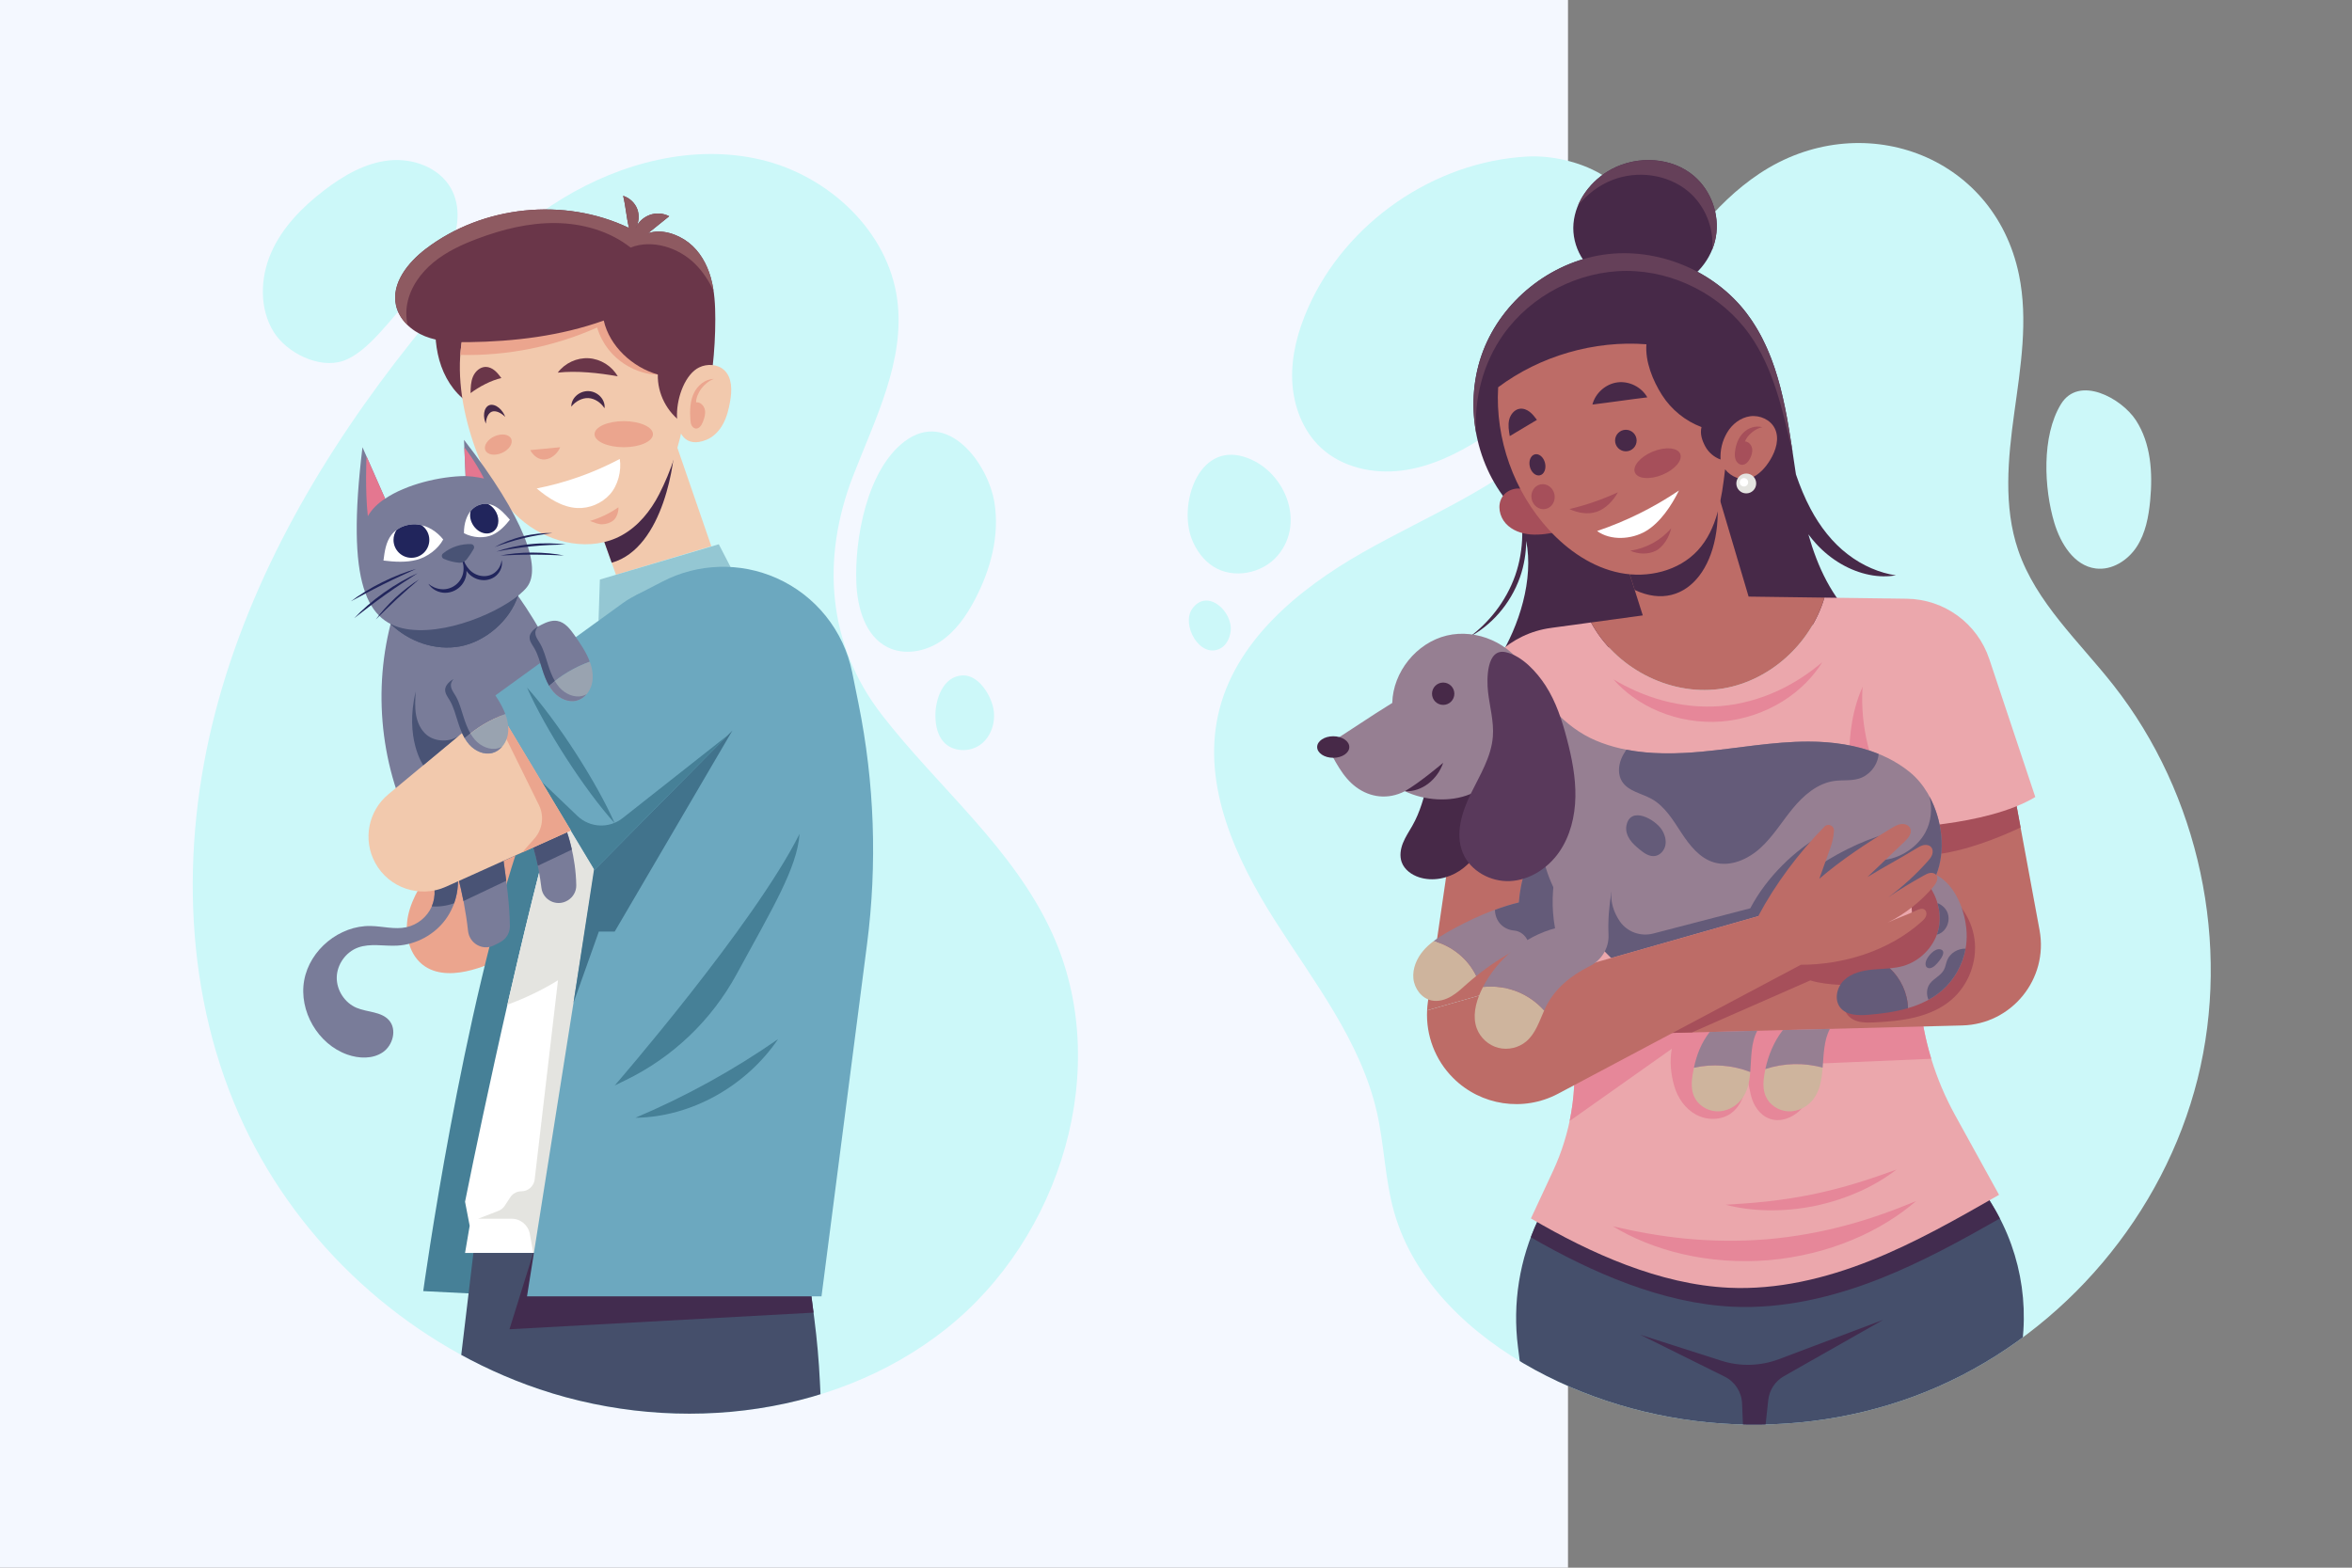 <?xml version="1.0" encoding="utf-8"?>
<!-- Generator: Adobe Illustrator 27.5.0, SVG Export Plug-In . SVG Version: 6.00 Build 0)  -->
<svg version="1.1" xmlns="http://www.w3.org/2000/svg" xmlns:xlink="http://www.w3.org/1999/xlink" x="0px" y="0px"
	 viewBox="0 0 750 500" style="enable-background:new 0 0 750 500;" xml:space="preserve">
<rect x="0" y="0" width="750" height="500" fill="#808080" stroke="none"/>
<g id="BACKGROUND">
	<rect style="fill:#f4f8ff;" width="500" height="500"/>
</g>
<g id="OBJECTS">
	<g>
		<g>
			<path style="fill:#CCF8F9;" d="M271.985,151.911c7.062-18.275,16.702-36.905,14.129-56.328
				c-2.901-21.896-21.961-39.571-43.457-44.647s-44.521,0.939-63.385,12.429c-18.864,11.49-34.092,28.054-47.858,45.327
				c-28.045,35.19-51.389,74.87-62.744,118.413c-11.355,43.542-10.012,91.267,9.197,131.96
				c17.831,37.774,50.894,68.087,90.071,82.58c44.056,16.298,96.842,11.424,133.657-17.751
				c36.815-29.175,53.417-83.573,33.889-126.295c-12.438-27.212-36.296-46.378-54.294-69.621
				C263.811,205.534,261.805,178.254,271.985,151.911z"/>
			<path style="fill:#CCF8F9;" d="M273.071,185.98c0.34,7.95,2.828,16.877,9.943,20.441c5.279,2.645,11.891,1.463,16.813-1.798
				c4.923-3.261,8.393-8.304,11.123-13.54c4.929-9.45,7.861-20.297,6.146-30.816c-2.043-12.536-14.943-29.83-28.629-19.49
				C276.412,149.885,272.47,171.944,273.071,185.98z"/>
			<path style="fill:#CCF8F9;" d="M298.279,228.516c0.067,2.922,0.682,5.998,2.652,8.157c2.887,3.164,8.248,3.355,11.704,0.823
				c3.455-2.531,4.939-7.246,4.145-11.455c-0.821-4.352-4.731-10.826-9.837-10.626C300.584,215.665,298.161,223.324,298.279,228.516
				z"/>
			<path style="fill:#CCF8F9;" d="M130.75,95.218c4.747-4.801,9.577-9.717,12.545-15.781c2.968-6.064,3.799-13.589,0.454-19.453
				c-3.791-6.644-12.198-9.648-19.802-8.812c-7.604,0.836-14.494,4.863-20.567,9.514c-6.987,5.35-13.379,11.842-16.91,19.902
				c-3.531,8.06-3.816,17.895,0.855,25.353c4.082,6.515,14.309,11.766,22.044,9.173C117.423,112.414,124.965,101.069,130.75,95.218z
				"/>
		</g>
		<g>
			<defs>
				<path id="SVGID_1_" d="M335.482,297.596c-12.438-27.212-36.296-46.378-54.294-69.621c-17.377-22.441-19.384-49.721-9.204-76.065
					c7.062-18.275,16.702-36.905,14.128-56.328c-2.901-21.896-21.961-39.571-43.457-44.647c-18.334-4.33-37.779-0.587-54.807,7.735
					c-10.791-0.653-21.581-0.237-31.935,2.693c-15.841,4.483-30.625,15.973-34.725,31.917c-2.143,8.335-1.066,17.393,2.7,25.116
					c-24.665,32.729-44.898,69.121-55.221,108.706c-11.355,43.542-10.012,91.267,9.197,131.96
					c17.831,37.774,50.894,68.087,90.071,82.58c44.056,16.298,96.842,11.424,133.657-17.751
					C338.408,394.717,355.01,340.319,335.482,297.596z"/>
			</defs>
			<clipPath id="SVGID_00000115488433721781484420000008298496782159373471_">
				<use xlink:href="#SVGID_1_"  style="overflow:visible;"/>
			</clipPath>
			<g style="clip-path:url(#SVGID_00000115488433721781484420000008298496782159373471_);">
				<path style="fill:#EBA58E;" d="M176.98,295.354c-8.315,5.651-16.833,11.397-26.542,14.01
					c-4.958,1.334-10.609,1.709-14.895-1.116c-5.079-3.348-6.673-10.351-5.392-16.297c1.281-5.947,4.857-11.102,8.353-16.079
					l33.632-15.667L176.98,295.354z"/>
				<path style="fill:#468097;" d="M166.628,265.953c-19.333,56-31.667,145.833-31.667,145.833l33.098,1.667l23.753-150.875
					L166.628,265.953z"/>
				<g>
					<path style="fill:#FFFFFF;" d="M178.259,254.63c-14.631,51.656-29.965,128.656-29.965,128.656l1.477,7.667l-1.477,8.667h32.333
						l11.185-137.041L178.259,254.63z"/>
					<path style="fill:#E4E4E0;" d="M178.259,254.63c-5.696,20.109-11.498,44.058-16.46,65.811
						c5.619-2.052,11.037-4.654,16.132-7.788l-7.437,63.538c-0.251,2.145-2.068,3.761-4.227,3.761c-1.438,0-2.779,0.726-3.565,1.931
						l-1.741,2.67c-0.487,0.747-1.197,1.322-2.029,1.644l-6.471,2.505h10.686c2.845,0,5.283,2.033,5.794,4.832l1.112,6.085h10.574
						l11.185-137.041L178.259,254.63z"/>
				</g>
				<g>
					<path style="fill:#454F6B;" d="M150.961,399.62l-7,58.667h118.333l-0.85-17.639c-0.322-6.682-0.912-13.349-1.768-19.984
						l-2.715-21.043H150.961z"/>
					<polygon style="fill:#422C4F;" points="259.417,418.653 256.961,399.62 170.054,399.62 162.461,423.953 					"/>
				</g>
				<g>
					<polygon style="fill:#F2C9AD;" points="191.961,170.786 196.424,183.312 226.817,174.206 215.128,140.286 					"/>
					<path style="fill:#472948;" d="M215.128,140.286l-23.167,30.5l3.096,8.692C211.795,174.786,215.461,145.953,215.128,140.286z"
						/>
				</g>
				<g>
					<path style="fill:#6A3649;" d="M139.115,98.651c-0.549,5.427-0.493,10.986,0.982,16.237c1.475,5.251,4.468,10.196,8.938,13.323
						c-0.575-9.768-0.053-19.855,1.426-29.527C147.199,99.832,142.483,99.434,139.115,98.651z"/>
					<path style="fill:#F2C9AD;" d="M217.494,108.035c-2.68-10.416-9.011-20.038-18.106-25.779
						c-9.095-5.741-20.976-7.255-30.88-3.061c-10.54,4.463-17.852,14.838-20.515,25.97c-2.663,11.132-1.142,22.917,2.235,33.853
						c3.246,10.513,8.455,20.83,17.092,27.645s21.23,9.381,30.885,4.105c5.306-2.9,9.273-7.833,12.026-13.216
						C217.592,143.16,221.562,123.845,217.494,108.035z"/>
					<path style="fill:#FFFFFF;" d="M203.096,71.956c-0.177,0.305-0.339,0.618-0.466,0.948
						C202.812,72.602,202.961,72.282,203.096,71.956z"/>
					<path style="fill:#6A3649;" d="M196.982,120.025c-1.87-3.292-5.468-5.536-9.247-5.768c-3.779-0.232-7.624,1.555-9.883,4.594
						C183.807,118.162,191.086,118.945,196.982,120.025z"/>
					<path style="fill:#6A3649;" d="M159.88,120.58c-0.636-0.845-1.28-1.699-2.091-2.377c-0.812-0.678-1.818-1.176-2.876-1.185
						c-1.8-0.015-3.36,1.406-4.074,3.058s-0.757,3.505-0.789,5.304C152.753,123.367,156.587,121.299,159.88,120.58z"/>
					<g>
						<path style="fill:#472948;" d="M192.758,130.211c0.167-1.043-0.18-2.389-1.087-3.473c-0.886-1.086-2.336-1.918-3.944-1.996
							c-1.608-0.078-3.132,0.609-4.119,1.604c-1.008,0.99-1.484,2.296-1.419,3.351c1.273-1.665,3.404-2.823,5.43-2.733
							C189.645,127.07,191.652,128.43,192.758,130.211z"/>
					</g>
					<g>
						<path style="fill:#472948;" d="M161.096,132.97c-0.328-0.995-1.067-2.14-2.015-2.906c-0.937-0.773-2.089-1.173-3.024-0.845
							c-0.936,0.329-1.514,1.336-1.667,2.491c-0.166,1.156,0.095,2.469,0.558,3.417c0.042-1.839,0.771-3.428,1.947-3.85
							C158.075,130.872,159.754,131.617,161.096,132.97z"/>
					</g>
					<path style="fill:#EBA58E;" d="M178.63,142.639c-3.192,0.306-6.383,0.612-9.575,0.918c1.04,1.789,2.655,3.152,4.717,2.985
						C175.835,146.376,177.89,144.572,178.63,142.639z"/>
					<path style="fill:#FFFFFF;" d="M197.634,146.382c-8.305,4.411-17.263,7.591-26.49,9.404c3.684,3.109,8.125,6.022,12.941,6.244
						c3.875,0.178,7.796-1.463,10.388-4.35S198.227,150.216,197.634,146.382z"/>
					<path style="fill:#EBA58E;" d="M197.192,161.795c-2.762,1.934-5.843,3.412-9.079,4.357c1.238,0.427,2.619,1.121,3.928,1.071
						c1.308-0.05,2.629-0.462,3.624-1.312C196.66,165.06,197.327,163.097,197.192,161.795z"/>
					<ellipse style="fill:#EBA58E;" cx="198.899" cy="138.48" rx="9.313" ry="4.16"/>
					<path style="fill:#EBA58E;" d="M163.014,139.976c0.65,1.468-0.666,3.473-2.939,4.479c-2.273,1.006-4.642,0.631-5.291-0.837
						s0.666-3.473,2.939-4.479C159.995,138.133,162.364,138.508,163.014,139.976z"/>
					<path style="fill:#EBA58E;" d="M190.405,104.451c3.307,10.877,13.42,15.135,19.363,15.006l8.898-5.206
						c-0.267-2.117-0.652-4.196-1.171-6.216c-1.213-4.714-3.18-9.26-5.806-13.363c-21.222,2.041-42.349,5.049-63.298,9.006
						c-0.138,0.494-0.277,0.988-0.396,1.486c-0.633,2.648-1.023,5.334-1.215,8.035C161.728,113.545,176.749,110.548,190.405,104.451
						z"/>
					<g>
						<path style="fill:#6A3649;" d="M217.705,134.919c-5.011-3.381-8.111-9.419-7.937-15.462
							c-8.09-2.315-15.386-9.015-17.246-17.222c-13.803,4.933-28.501,6.693-43.157,6.894c-4.684,0.064-9.482-0.141-13.832-1.878
							c-4.35-1.738-8.225-5.27-9.248-9.841c-1.572-7.022,3.79-13.688,9.513-18.049c18.162-13.839,44.176-16.513,64.774-6.659
							c-0.858-3.577-1.003-6.671-1.861-10.248c2.039,0.672,3.762,2.237,4.507,4.25c0.745,2.014,0.523,4.362-0.588,6.2
							c0.772-2.001,2.522-3.589,4.531-4.339c2.009-0.75,4.337-0.598,6.232,0.407c-2.216,1.782-4.518,3.634-6.734,5.417
							c4.221-1.468,9.386,0.249,12.922,2.982c3.536,2.733,5.835,6.834,7.059,11.133c1.224,4.298,1.452,8.815,1.452,13.284
							c0,5.098-0.288,10.197-0.862,15.263c-0.374,3.3-0.878,6.623-2.126,9.701c-1.248,3.078-3.31,5.923-6.2,7.56L217.705,134.919z"
							/>
						<path style="fill:#8E5A61;" d="M129.875,96.774c1.019-5.217,4.316-9.796,8.43-13.162c4.114-3.367,9.016-5.63,13.993-7.499
							c7.976-2.995,16.402-5.079,24.921-4.97c8.52,0.109,17.168,2.539,23.857,7.815c6.862-2.711,15.329-0.001,20.561,5.201
							c2.492,2.478,4.409,5.421,5.899,8.602c-0.214-1.436-0.498-2.859-0.897-4.257c-1.224-4.298-3.523-8.399-7.059-11.133
							c-3.536-2.733-8.701-4.451-12.922-2.982c2.216-1.782,4.518-3.634,6.734-5.417c-1.895-1.005-4.223-1.157-6.232-0.407
							c-1.679,0.627-3.167,1.843-4.065,3.391c-0.134,0.326-0.284,0.646-0.466,0.948c0.127-0.329,0.289-0.643,0.466-0.948
							c0.682-1.657,0.744-3.569,0.122-5.252c-0.745-2.014-2.468-3.578-4.507-4.25c0.858,3.577,1.004,6.671,1.861,10.248
							c-20.598-9.854-46.612-7.18-64.774,6.659c-5.724,4.361-11.085,11.027-9.513,18.049c0.546,2.439,1.909,4.579,3.717,6.311
							C129.474,101.453,129.43,99.054,129.875,96.774z"/>
					</g>
					<g>
						<path style="fill:#F2C9AD;" d="M222.946,117.182c2.585-1.254,5.969-1.062,8.045,0.925c2.526,2.418,2.429,6.445,1.83,9.89
							c-0.432,2.482-1.04,4.967-2.233,7.186c-1.192,2.219-3.024,4.17-5.363,5.106C211.928,145.615,214.335,121.357,222.946,117.182z
							"/>
						<path style="fill:#EBA58E;" d="M227.63,120.864c-2.809,0.006-5.288,2.13-6.449,4.688c-1.161,2.557-1.229,5.471-1.037,8.273
							c0.041,0.601,0.097,1.215,0.35,1.761c0.252,0.547,0.742,1.021,1.34,1.092c1.112,0.133,1.881-1.062,2.295-2.102
							c0.495-1.244,0.909-2.595,0.633-3.905c-0.275-1.31-1.465-2.514-2.795-2.359c-0.007-1.495,0.799-3.18,1.682-4.386
							C224.531,122.72,226.203,121.309,227.63,120.864z"/>
					</g>
				</g>
				<polygon style="fill:#94C7D3;" points="190.86,197.968 191.288,184.836 229.211,173.586 233.531,181.953 				"/>
				<g>
					<path style="fill:#6CA8BF;" d="M202.69,189.907l8.607-4.447c11.324-5.852,24.693-6.244,36.341-1.067h0
						c12.435,5.527,21.422,16.735,24.114,30.074l2.017,9.993c5.094,25.241,6.008,51.146,2.708,76.683l-14.516,112.309h-93.902
						l21.527-136L202.69,189.907z"/>
					<polygon style="fill:#41738C;" points="233.531,233.03 196.017,297.113 190.961,297.113 182.879,319.826 196.235,233.03 					
						"/>
					<path style="fill:#468097;" d="M254.961,265.953c-14.5,29-58.944,80.25-58.944,80.25l3.555-1.73
						c14.988-7.296,27.329-19.092,35.299-33.733C246.317,289.715,254.199,276.817,254.961,265.953z"/>
					<path style="fill:#468097;" d="M248.113,331.421c-14.241,9.903-29.512,18.323-45.487,25.081
						C220.566,356.295,238.041,346.268,248.113,331.421z"/>
				</g>
				<g>
					<g>
						<g>
							<path style="fill:#797C99;" d="M126.496,192.476c-7.682,22.712-6.161,48.393,4.15,70.039
								c3.319,6.969,8.019,13.954,15.261,16.624c1.518,5.755,2.69,11.786,3.347,17.799c0.428,3.914,4.529,6.335,8.093,4.663
								c0.828-0.389,1.642-0.809,2.438-1.27c1.748-1.012,2.818-2.906,2.803-4.926c-0.053-6.84-1.104-14.306-2.01-20.861l9.476-4.266
								c1.38,4.745,2.158,9.323,2.596,12.905c0.483,3.946,4.887,6.076,8.305,4.044c0.036-0.021,0.072-0.043,0.107-0.064
								c1.674-1.008,2.723-2.813,2.696-4.767c-0.131-9.291-2.942-16.962-2.942-16.962c16.396-36.48-18.218-78.824-18.218-78.824
								L126.496,192.476z"/>
							<path style="fill:#495375;" d="M146.728,206.148c8.001-1.471,15.868-8.179,18.436-16.121
								c-1.571-2.197-2.567-3.417-2.567-3.417l-36.101,5.866c-0.73,2.158-1.35,4.35-1.914,6.556
								C130.427,204.676,138.736,207.617,146.728,206.148z"/>
						</g>
						<g>
							<path style="fill:#797C99;" d="M162.779,186.838c0.116,0.146,0.285,0.362,0.501,0.643
								C163.064,187.199,162.895,186.983,162.779,186.838z"/>
							<path style="fill:#797C99;" d="M164.632,189.29c0.168,0.231,0.344,0.474,0.529,0.733
								C164.976,189.764,164.801,189.521,164.632,189.29z"/>
							<path style="fill:#797C99;" d="M162.597,186.61c0,0,0.061,0.075,0.175,0.218C162.66,186.688,162.597,186.61,162.597,186.61z"
								/>
							<path style="fill:#797C99;" d="M124.582,199.031c0.267-1.042,0.548-2.081,0.846-3.115
								C125.124,196.949,124.849,197.988,124.582,199.031z"/>
							<path style="fill:#797C99;" d="M163.302,187.509c0.326,0.424,0.756,0.995,1.269,1.698
								C164.057,188.502,163.628,187.933,163.302,187.509z"/>
							<path style="fill:#495375;" d="M180.815,265.433c2.362-5.256,3.661-10.633,4.161-15.987
								c-16.208,7.949-32.95,14.805-50.081,20.498c2.845,4.064,6.415,7.5,11.012,9.194c0.712,2.698,1.339,5.461,1.881,8.25
								c4.548-2.158,9.096-4.317,13.643-6.475c-0.277-2.179-0.571-4.321-0.855-6.369l9.476-4.266
								c0.583,2.006,1.054,3.976,1.442,5.859c3.621-1.719,7.243-3.437,10.864-5.156C181.6,267.589,180.815,265.433,180.815,265.433z
								"/>
							<path style="fill:#495375;" d="M125.428,195.916c0.339-1.152,0.683-2.302,1.068-3.44
								C126.111,193.614,125.76,194.762,125.428,195.916z"/>
							<polygon style="fill:#495375;" points="124.582,199.032 124.582,199.032 124.582,199.031 							"/>
							<path style="fill:#495375;" d="M163.281,187.48c0.007,0.009,0.015,0.019,0.022,0.029
								C163.295,187.499,163.288,187.49,163.281,187.48z"/>
							<polygon style="fill:#495375;" points="165.164,190.026 165.161,190.023 165.164,190.026 							"/>
							<path style="fill:#495375;" d="M162.771,186.828c0.003,0.004,0.005,0.007,0.008,0.01
								C162.776,186.834,162.774,186.832,162.771,186.828z"/>
							<path style="fill:#495375;" d="M164.572,189.207c0.02,0.028,0.04,0.056,0.061,0.083
								C164.612,189.262,164.592,189.234,164.572,189.207z"/>
							<path style="fill:#495375;" d="M146.728,206.148c8.001-1.471,15.868-8.179,18.436-16.121
								c-0.001-0.001-0.002-0.002-0.002-0.003c-0.185-0.259-0.361-0.502-0.529-0.733c-0.02-0.028-0.041-0.056-0.061-0.083
								c-0.513-0.703-0.943-1.273-1.269-1.698c-0.007-0.009-0.015-0.019-0.022-0.029c-0.216-0.28-0.385-0.497-0.501-0.643
								c-0.003-0.004-0.005-0.007-0.008-0.01c-0.113-0.143-0.175-0.218-0.175-0.218l-36.101,5.866
								c-0.385,1.138-0.729,2.288-1.068,3.44c-0.297,1.034-0.579,2.073-0.846,3.115c0,0.001,0,0.001,0,0.001
								C130.427,204.676,138.736,207.617,146.728,206.148z"/>
						</g>
					</g>
					<g>
						<path style="fill:#797C99;" d="M137.03,278.752c1.839,3.106,2.08,7.104,0.628,10.408c-1.452,3.304-4.561,5.83-8.092,6.575
							c-3.719,0.785-7.551-0.317-11.351-0.398c-9.937-0.212-19.443,7.555-21.217,17.334c-1.774,9.779,4.399,20.39,13.777,23.682
							c3.697,1.298,8.063,1.457,11.299-0.752c3.236-2.208,4.564-7.267,1.97-10.203c-2.482-2.81-6.892-2.508-10.347-3.965
							c-3.787-1.597-6.403-5.635-6.313-9.744c0.09-4.109,2.882-8.028,6.736-9.457c3.936-1.459,8.308-0.414,12.501-0.633
							c6.029-0.315,11.851-3.448,15.435-8.306c3.585-4.858,4.861-11.345,3.385-17.198
							C143.099,276.642,139.372,278.207,137.03,278.752z"/>
						<path style="fill:#495375;" d="M145.441,276.096c-2.342,0.545-6.069,2.111-8.411,2.656c1.826,3.084,2.072,7.047,0.653,10.338
							c2.413,0.159,4.859-0.179,7.13-1.01C146.176,284.258,146.435,280.035,145.441,276.096z"/>
					</g>
				</g>
				<g>
					<g>
						<path style="fill:#6CA8BF;" d="M156.711,222.703l32.875,54.75l43.944-44.423c8.043-8.131,10.064-20.459,5.038-30.732v0
							c-7.335-14.994-26.415-19.753-39.933-9.962L156.711,222.703z"/>
						<g>
							<path style="fill:#468097;" d="M196.017,262.578c-5.802-13.19-18.319-32.566-27.958-43.277
								C173.861,232.491,186.378,251.867,196.017,262.578z"/>
						</g>
						<path style="fill:#468097;" d="M172.673,249.286l11.451,10.954c3.962,3.79,10.109,4.084,14.414,0.69l33.587-26.48
							l-42.539,43.002L172.673,249.286z"/>
					</g>
					<g>
						<path style="fill:#F2C9AD;" d="M158.036,224.908l-34.205,28.429c-6.456,5.366-8.202,14.556-4.163,21.916h0
							c4.4,8.017,14.225,11.305,22.564,7.55l39.807-17.921L158.036,224.908z"/>
						<path style="fill:#EBA58E;" d="M158.036,224.908l24.003,39.974l-15.505,6.98l3.901-4.428
							c2.588-2.939,3.149-7.149,1.419-10.662l-15.142-30.763L158.036,224.908z"/>
					</g>
				</g>
				<g>
					<g>
						<path style="fill:#797C99;" d="M156.348,219.425c-1.429-2.055-3.124-4.284-5.596-4.682c-1.778-0.286-3.548,0.465-5.151,1.287
							c-1.222,0.626-2.47,1.353-3.186,2.525c-1.197,1.96,0.161,3.352,1.089,4.986c1.166,2.052,1.772,4.416,2.488,6.648
							c0.581,1.812,1.241,3.635,2.199,5.267c3.775-3.363,8.199-5.985,12.955-7.698C160.034,224.744,158.183,222.063,156.348,219.425
							z"/>
						<path style="fill:#99A3B0;" d="M161.145,227.757c-4.756,1.713-9.18,4.336-12.955,7.698c0.421,0.717,0.892,1.4,1.45,2.023
							c1.827,2.04,4.682,3.37,7.333,2.686c2.348-0.606,4.124-2.712,4.771-5.049s0.296-4.858-0.516-7.144
							C161.203,227.899,161.172,227.829,161.145,227.757z"/>
					</g>
					<path style="fill:#495375;" d="M146.555,234.451c-2.799,2.356-7.707,2.262-10.519-0.079c-1.902-1.583-2.961-3.997-3.378-6.436
						c-0.417-2.439-0.254-4.935-0.091-7.404c-3.606,14.921,2.394,23.554,2.394,23.554L146.555,234.451z"/>
					<g>
						<path style="fill:#495375;" d="M147.825,228.688c-0.715-2.232-1.322-4.596-2.488-6.648c-0.928-1.634-2.286-3.026-1.089-4.986
							c0.112-0.183,0.256-0.337,0.392-0.5c-0.881,0.518-1.698,1.137-2.225,2c-1.197,1.96,0.161,3.352,1.089,4.986
							c1.166,2.052,1.772,4.416,2.488,6.648c0.581,1.812,1.241,3.635,2.199,5.267c0.591-0.526,1.199-1.031,1.821-1.521
							C149.061,232.308,148.404,230.492,147.825,228.688z"/>
						<path style="fill:#797C99;" d="M151.474,235.978c-0.563-0.629-1.039-1.32-1.462-2.044c-0.622,0.49-1.23,0.995-1.821,1.521
							c0.421,0.717,0.892,1.4,1.45,2.023c1.827,2.04,4.682,3.37,7.333,2.686c1.246-0.322,2.323-1.072,3.163-2.049
							c-0.42,0.232-0.86,0.427-1.33,0.549C156.156,239.349,153.301,238.018,151.474,235.978z"/>
					</g>
					<g>
						<path style="fill:#797C99;" d="M183.273,202.712c-1.429-2.055-3.124-4.284-5.596-4.682c-1.778-0.286-3.548,0.465-5.151,1.287
							c-1.222,0.626-2.47,1.353-3.186,2.525c-1.197,1.96,0.161,3.352,1.089,4.986c1.166,2.052,1.772,4.416,2.488,6.648
							c0.581,1.812,1.241,3.635,2.199,5.267c3.775-3.362,8.199-5.985,12.955-7.698C186.96,208.031,185.109,205.35,183.273,202.712z"
							/>
						<path style="fill:#99A3B0;" d="M188.071,211.044c-4.756,1.713-9.18,4.336-12.955,7.698c0.421,0.717,0.893,1.4,1.45,2.023
							c1.827,2.04,4.682,3.37,7.333,2.686c2.348-0.606,4.124-2.712,4.771-5.049s0.296-4.858-0.516-7.144
							C188.129,211.186,188.098,211.116,188.071,211.044z"/>
					</g>
					<g>
						<path style="fill:#495375;" d="M174.751,211.975c-0.715-2.232-1.322-4.596-2.487-6.648c-0.928-1.634-2.286-3.026-1.089-4.986
							c0.112-0.183,0.256-0.337,0.392-0.5c-0.881,0.518-1.698,1.137-2.225,2c-1.197,1.96,0.161,3.352,1.089,4.986
							c1.166,2.052,1.772,4.416,2.488,6.648c0.581,1.812,1.241,3.635,2.199,5.267c0.591-0.526,1.199-1.031,1.821-1.521
							C175.986,215.595,175.329,213.779,174.751,211.975z"/>
						<path style="fill:#797C99;" d="M178.4,219.266c-0.563-0.629-1.039-1.32-1.463-2.044c-0.622,0.49-1.23,0.995-1.821,1.521
							c0.421,0.717,0.893,1.4,1.45,2.023c1.827,2.04,4.682,3.37,7.333,2.686c1.246-0.322,2.323-1.072,3.163-2.049
							c-0.42,0.232-0.86,0.427-1.33,0.549C183.081,222.636,180.226,221.305,178.4,219.266z"/>
					</g>
				</g>
				<g>
					<path style="fill:#797C99;" d="M148.461,151.828c-8.152,0.069-18.894,2.65-25.652,7.211l-7.223-16.4
						c-5.292,43.647,1.208,56.481,15.125,58.147c13.917,1.667,32.613-7.472,37.348-13.57c4.735-6.097-0.765-21.93-20.098-46.93
						L148.461,151.828z"/>
					<g>
						<path style="fill:#FFFFFF;" d="M141.33,172.063c-1.977-2.493-4.842-4.356-7.997-4.766c-3.155-0.41-6.559,0.769-8.506,3.285
							c-1.774,2.292-2.19,5.322-2.546,8.199c3.478,0.426,7.229,0.67,10.614-0.235C136.281,177.641,139.667,175.148,141.33,172.063z"
							/>
						<path style="fill:#21255C;" d="M131.193,177.906c3.153,0,5.708-2.556,5.708-5.708c0-1.945-0.975-3.661-2.461-4.692
							c-0.365-0.088-0.733-0.16-1.107-0.209c-2.401-0.312-4.942,0.302-6.88,1.719c-0.611,0.909-0.969,2.003-0.969,3.181
							C125.484,175.351,128.04,177.906,131.193,177.906z"/>
					</g>
					<g>
						<path style="fill:#FFFFFF;" d="M147.945,170.057c-0.034-3.089,0.89-5.967,2.728-7.707c1.722-1.631,4.285-2.145,6.599-1.157
							c2.041,0.871,3.738,2.761,5.324,4.563c-1.446,1.829-3.23,3.788-5.571,4.835C154.519,171.712,150.908,171.63,147.945,170.057z"
							/>
						<path style="fill:#21255C;" d="M157.637,169.244c-1.803,1.625-4.795,1.013-6.567-1.457c-1.091-1.52-1.399-3.321-0.992-4.791
							c0.187-0.229,0.384-0.447,0.596-0.647c1.321-1.251,3.136-1.839,4.943-1.605c0.79,0.393,1.531,1.011,2.124,1.829
							C159.332,164.766,159.329,167.719,157.637,169.244z"/>
					</g>
					<path style="fill:#21255C;" d="M159.945,178.623c-0.098,1.352-0.763,2.77-1.904,3.777c-1.122,1.026-2.718,1.493-4.297,1.319
						c-1.585-0.161-3.057-0.937-4.103-2.076c-1.062-1.13-1.718-2.53-2.061-3.837c-0.017,0.26-0.365,0.324-0.57,0.122
						c0.643,1.264,0.978,2.856,0.737,4.451c-0.219,1.595-1.091,3.105-2.403,4.14c-1.306,1.043-2.975,1.55-4.577,1.4
						c-1.609-0.128-3.083-0.816-4.167-1.729c0.739,1.209,2.181,2.344,4.015,2.731c1.822,0.428,4.002-0.069,5.571-1.344
						c1.598-1.238,2.577-3.248,2.574-5.12c0.003-0.145-0.007-0.287-0.014-0.43c0.05,0.075,0.094,0.152,0.147,0.225
						c1.004,1.451,2.791,2.565,4.718,2.748c1.912,0.232,3.969-0.527,5.124-1.926C159.924,181.72,160.287,179.936,159.945,178.623z"
						/>
					<path style="fill:#E47790;" d="M122.81,159.039c-2.182,1.414-4.182,3.248-5.515,5.581c-0.917-8.167-0.43-19.078-0.43-19.078
						L122.81,159.039z"/>
					<path style="fill:#E47790;" d="M148.461,151.828c3,0.125,5.878,0.792,5.878,0.792c-2.628-5.25-6.276-9.981-6.276-9.981
						L148.461,151.828z"/>
					<g>
						<g>
							<path style="fill:#21255C;" d="M111.879,191.788c2.844-1.525,6.536-3.535,10.301-5.401c3.76-1.876,7.591-3.607,10.523-4.955
								c-3.106,0.873-7.073,2.386-10.861,4.277C118.05,187.588,114.449,189.838,111.879,191.788z"/>
						</g>
						<g>
							<path style="fill:#21255C;" d="M112.983,197.135c2.713-2.113,6.243-4.867,9.897-7.451c3.647-2.595,7.413-5.016,10.304-6.878
								c-3.145,1.387-7.094,3.602-10.771,6.219C118.728,191.63,115.331,194.625,112.983,197.135z"/>
						</g>
						<g>
							<path style="fill:#21255C;" d="M119.834,197.57c1.846-1.832,4.238-4.229,6.726-6.527c2.481-2.305,5.054-4.507,7.022-6.207
								c-2.208,1.372-4.937,3.437-7.437,5.759C123.638,192.91,121.37,195.473,119.834,197.57z"/>
						</g>
					</g>
					<g>
						<g>
							<path style="fill:#21255C;" d="M176.208,170.012c-2.646-0.087-6.14,0.228-9.527,1.057c-3.39,0.812-6.642,2.13-8.955,3.419
								c2.487-0.911,5.754-2.011,9.101-2.814C170.172,170.856,173.579,170.339,176.208,170.012z"/>
						</g>
						<g>
							<path style="fill:#21255C;" d="M180.338,173.673c-3.051-0.431-7.12-0.547-11.15-0.127c-4.031,0.403-7.993,1.34-10.894,2.379
								c3.028-0.573,6.98-1.259,10.967-1.659C173.248,173.851,177.257,173.725,180.338,173.673z"/>
						</g>
						<g>
							<path style="fill:#21255C;" d="M179.841,177.165c-2.756-0.555-6.439-0.939-10.13-0.93c-3.69-0.003-7.373,0.385-10.128,0.944
								c2.81-0.122,6.468-0.286,10.129-0.284C173.373,176.887,177.031,177.047,179.841,177.165z"/>
						</g>
					</g>
					<path style="fill:#495375;" d="M150.243,173.549c-3.224-0.156-6.501,0.932-8.992,2.985c-0.568,0.469-0.436,1.392,0.239,1.687
						c1.525,0.666,3.166,1.107,4.819,1.25c0.997,0.086,1.962-0.368,2.579-1.156c0.786-1.004,1.563-2.162,2.171-3.274
						C151.413,174.393,150.979,173.584,150.243,173.549z"/>
				</g>
			</g>
		</g>
	</g>
	<g>
		<g>
			<path style="fill:#CCF8F9;" d="M561.109,55.325c-14.867,9.867-25.316,25.018-34.694,40.199
				c-9.378,15.18-18.245,31.003-31.107,43.371c-17.185,16.526-40.018,25.519-60.749,37.295
				c-20.731,11.777-41.004,28.56-46.138,51.843c-5.007,22.704,5.602,45.85,18.071,65.472c12.469,19.623,27.409,38.555,32.563,61.226
				c2.382,10.479,2.561,21.402,5.474,31.746c6.272,22.266,24.624,39.375,44.945,50.427c38.962,21.188,87.766,23.249,128.376,5.422
				c40.61-17.827,72.126-55.148,82.9-98.17c10.775-43.022,0.569-90.791-26.845-125.655c-10.913-13.879-24.654-26.303-30.349-43.015
				c-4.76-13.968-3.259-29.217-1.245-43.836c2.014-14.619,4.478-29.56,1.495-44.013C635.819,48.944,593.096,34.097,561.109,55.325z"
				/>
			<path style="fill:#CCF8F9;" d="M655.059,166.692c1.995,6.671,6.324,13.742,13.231,14.621c5.148,0.655,10.212-2.563,13.05-6.908
				c2.838-4.345,3.82-9.632,4.309-14.798c0.832-8.794,0.259-18.189-4.566-25.587c-4.596-7.048-18.186-14.476-23.905-5.101
				C650.957,139.119,651.802,155.799,655.059,166.692z"/>
			<path style="fill:#CCF8F9;" d="M472.283,139.893c-7.742,4.941-16.24,9.05-25.353,10.192c-9.113,1.143-18.946-1.008-25.681-7.253
				c-5.854-5.428-8.863-13.481-9.19-21.457c-0.326-7.977,1.835-15.893,5.064-23.194c12.051-27.246,40.148-46.643,69.896-48.256
				c14.397-0.78,36.642,7.233,34.536,25.331c-1.888,16.226-15.348,33.716-26.086,45.262
				C488.592,127.914,480.797,134.46,472.283,139.893z"/>
			<path style="fill:#CCF8F9;" d="M380.07,172.021c1.378,3.498,3.695,6.695,6.872,8.704c6.393,4.042,15.607,2.222,20.496-3.55
				c9.181-10.841,1.975-27.667-10.846-31.513C381.932,141.265,375.749,161.05,380.07,172.021z"/>
			<path style="fill:#CCF8F9;" d="M389.058,206.86c1.962-0.988,3.041-3.204,3.348-5.379c0.895-6.353-7.438-14.091-12.246-7.296
				C376.6,199.216,382.547,210.139,389.058,206.86z"/>
		</g>
		<g>
			<defs>
				<path id="SVGID_00000093160918556572862590000009826710087188937382_" d="M673.906,218.503
					c-10.913-13.879-24.654-26.303-30.349-43.015c-4.76-13.968-3.259-29.217-1.245-43.836c2.014-14.619,4.478-29.56,1.495-44.013
					c-7.987-38.694-50.71-53.542-82.697-32.313c-1.87,1.241-3.669,2.566-5.406,3.964c-8.835-9.5-24.303-12.315-37.047-8.358
					c-14.872,4.617-26.455,16.347-35.719,28.864c-9.893,13.367-18.028,28.473-20.601,44.902c-1.813,11.571-0.553,23.87,4.221,34.46
					c-10.538,5.852-21.535,11.089-31.999,17.033c-20.731,11.777-41.004,28.561-46.138,51.843
					c-5.007,22.704,5.602,45.85,18.071,65.472c12.469,19.623,27.409,38.555,32.563,61.226c2.382,10.479,2.561,21.402,5.474,31.746
					c6.272,22.266,24.624,39.375,44.945,50.427c38.962,21.188,87.766,23.249,128.376,5.422c40.61-17.827,72.126-55.148,82.9-98.17
					S701.319,253.366,673.906,218.503z"/>
			</defs>
			<clipPath id="SVGID_00000172418196354339384420000011571548235914766729_">
				<use xlink:href="#SVGID_00000093160918556572862590000009826710087188937382_"  style="overflow:visible;"/>
			</clipPath>
			<g style="clip-path:url(#SVGID_00000172418196354339384420000011571548235914766729_);">
				<g>
					<g>
						<path style="fill:#472948;" d="M501.745,71.341c0.624-7.364,5.678-13.941,12.203-17.412c8.237-4.381,19.168-3.841,26.25,2.233
							c5.452,4.675,8.19,12.315,6.949,19.389c-1.241,7.074-6.415,13.325-13.133,15.866c-7.712,2.917-14.486-0.109-21.713-2.669
							C505.334,86.279,501.135,78.552,501.745,71.341z"/>
						<path style="fill:#654059;" d="M540.199,56.161c-7.082-6.074-18.013-6.614-26.25-2.233
							c-4.729,2.515-8.676,6.667-10.733,11.563c2.903-3.541,6.624-6.39,10.884-8.066c7.961-3.131,17.619-1.891,24.196,3.579
							c5.365,4.462,8.324,11.69,7.685,18.579c0.526-1.299,0.924-2.65,1.167-4.034C548.388,68.476,545.651,60.837,540.199,56.161z"/>
					</g>
					<g>
						<path style="fill:#472948;" d="M589.16,176.755c-4.816-3.673-8.798-8.775-11.823-14.482
							c-1.872-3.512-3.374-7.215-4.646-10.952c-0.079-0.513-0.161-1.027-0.238-1.538c-2.613-17.454-4.863-35.94-15.574-49.966
							c-10.439-13.672-28.542-21.056-45.565-18.586c-17.023,2.47-32.281,14.693-38.405,30.768
							c-6.124,16.074-2.867,35.352,8.198,48.522c1.869,2.224,3.26,4.708,4.256,7.362c0.048,0.947,0.068,1.911,0.05,2.891
							c-0.068,4.176-0.788,8.589-2.244,12.756c-1.46,4.165-3.648,8.064-6.199,11.372c-2.546,3.319-5.447,6.034-8.186,8.133
							c3.032-1.643,6.286-4.107,9.126-7.36c2.846-3.238,5.265-7.252,6.791-11.608c1.32-3.775,1.953-7.767,1.965-11.568
							c2.43,12.287-2.169,27.046-8.857,37.759c37.657-3.761,76.487-8.604,114.144-12.364c-7.825-7.321-12.362-17.059-15.313-27.482
							c0.759,1.01,1.547,1.996,2.398,2.92c2.371,2.62,5.141,4.847,8.049,6.536c2.914,1.692,5.991,2.866,8.998,3.46
							c3.001,0.623,5.932,0.61,8.51,0.194C599.409,182.74,593.947,180.471,589.16,176.755z"/>
						<path style="fill:#654059;" d="M479.383,106.71c8.846-12.485,23.942-20.295,39.243-20.303
							c15.302-0.007,30.405,7.788,39.263,20.265c7.817,11.011,10.531,24.446,13.761,37.71c-2.361-15.801-5.159-31.978-14.77-44.566
							c-10.439-13.672-28.542-21.056-45.565-18.586c-17.023,2.47-32.281,14.693-38.405,30.768
							c-3.18,8.346-3.809,17.552-2.151,26.323C469.952,127.215,472.937,115.809,479.383,106.71z"/>
					</g>
				</g>
				<g>
					<path style="fill:#454F6B;" d="M488.682,465.946l-4.637-36.326c-1.778-13.932,0.49-28.082,6.534-40.76l3.932-8.247
						l135.667-4.667l5.115,8.35c9.893,16.148,12.636,35.679,7.574,53.927l-7.69,27.723H488.682z"/>
					<g>
						<path style="fill:#422C4F;" d="M599.733,407.724c13.181-5.235,25.64-12.081,37.973-19.104
							c-0.756-1.462-1.547-2.91-2.413-4.323l-5.115-8.349l-135.667,4.667l-3.932,8.247c-0.9,1.888-1.706,3.812-2.438,5.76
							c19.554,11.286,41.936,21.081,64.379,22.141C568.648,417.522,584.728,413.683,599.733,407.724z"/>
					</g>
					<path style="fill:#422C4F;" d="M523.012,425.696l25.813,8.271c6.021,1.929,12.517,1.764,18.432-0.469l33.256-12.552
						l-31.651,17.97c-2.797,1.588-4.66,4.425-5.005,7.624l-2.094,19.406h-5.5l-0.756-18.335c-0.15-3.648-2.277-6.924-5.547-8.546
						L523.012,425.696z"/>
				</g>
				<g>
					<path style="fill:#EBA7AC;" d="M637.451,381.082l-14.03-25.44c-6.314-11.448-10.163-24.091-11.299-37.116l-11.141-127.664
						l-19.214-0.258c-4.401,14.991-18.009,27.152-33.595,29.172c-16.198,2.098-33.12-6.94-40.83-21.246l-12.829,1.749
						c3.777,13.795,3.258,29.581-0.546,43.368c-2.054,7.445-5.175,14.554-7.416,21.945c-2.241,7.391-3.591,15.281-1.984,22.835
						c0.884,4.155,2.803,8.191,5.567,11.397c5.556,6.441,9.293,14.245,10.209,22.702l1.309,12.087
						c1.441,13.302-0.783,26.745-6.43,38.874l-7.042,15.125c19.051,11.178,41.06,21.064,63.124,22.105
						c15.386,0.726,30.726-2.936,45.041-8.622C610.658,396.411,624.082,388.733,637.451,381.082z"/>
					<path style="fill:#E68799;" d="M590.512,250.613c0.815,4.402,9.045,11.629,17.242,17.867l-5.288-60.597
						C588.512,218.946,588.845,241.613,590.512,250.613z"/>
					<g>
						<g>
							<path style="fill:#E68799;" d="M611.018,383.058c-6.501,2.711-13.953,5.491-22.052,7.668
								c-8.09,2.192-16.807,3.786-25.608,4.534c-8.803,0.721-17.664,0.593-26.006-0.228c-8.347-0.804-16.157-2.311-23.018-3.907
								c6.001,3.658,13.631,6.891,22.201,8.86c8.558,1.991,18.022,2.716,27.379,1.945c9.355-0.79,18.568-3.073,26.678-6.455
								C598.718,392.112,605.706,387.659,611.018,383.058z"/>
						</g>
						<g>
							<path style="fill:#E68799;" d="M604.725,373.032c-3.718,1.333-7.938,2.839-12.475,4.224
								c-4.534,1.391-9.382,2.662-14.286,3.676c-4.906,1.005-9.861,1.752-14.576,2.266c-4.715,0.52-9.187,0.803-13.129,1.048
								c3.815,1.001,8.362,1.667,13.251,1.765c4.887,0.106,10.107-0.355,15.211-1.402c5.103-1.054,10.081-2.693,14.528-4.721
								C597.701,377.866,601.616,375.458,604.725,373.032z"/>
						</g>
					</g>
					<g>
						<path style="fill:#E68799;" d="M581.072,211.212c-3.957,3.34-8.773,6.645-14.311,9.17c-5.521,2.536-11.736,4.29-18.057,4.815
							c-6.322,0.512-12.74-0.205-18.6-1.807c-5.875-1.589-11.166-4.064-15.614-6.715c3.384,3.907,8.34,7.686,14.406,10.205
							c6.039,2.541,13.158,3.804,20.212,3.225c7.054-0.579,13.871-2.986,19.416-6.477
							C574.096,220.155,578.37,215.619,581.072,211.212z"/>
					</g>
					<path style="fill:#E68799;" d="M612.121,318.527l-0.245-2.809c-37.281-0.244-74.576,1.917-111.579,6.46
						c0.014,0.117,0.033,0.232,0.045,0.349l1.309,12.087c0.833,7.689,0.434,15.423-1.136,22.926l32.59-23.044
						c-0.735,3.857-0.315,8.129,0.779,11.901c1.093,3.772,3.507,7.256,6.966,9.114c3.46,1.858,7.987,1.86,11.163-0.45
						c2.336-1.698,3.752-4.43,4.421-7.24c0.421-1.768,0.575-3.58,0.63-5.4c-0.087-1.068-0.1-2.14,0.028-3.218
						c0.003,1.071,0.005,2.146-0.028,3.218c0.184,2.25,0.732,4.483,1.224,6.718c0.725,3.296,2.792,6.495,5.961,7.653
						c4.214,1.54,9.039-1.045,11.523-4.781c2.484-3.736,3.179-8.343,3.813-12.784l36.248-1.542
						C613.937,331.461,612.69,325.042,612.121,318.527z"/>
				</g>
				<path style="fill:#BD6C67;" d="M497.012,259.946h-33l-8.689,59.609c-0.131,0.898-0.207,1.796-0.251,2.693l34.44-9.803
					L497.012,259.946z"/>
				<g>
					<path style="fill:#BD6C67;" d="M548.171,219.776c15.586-2.019,29.195-14.181,33.595-29.172l-24.176-0.325l-10.412-35.116
						l-28.729,24.116l5.396,17l-16.504,2.251C515.051,212.836,531.974,221.874,548.171,219.776z"/>
					<path style="fill:#472948;" d="M518.449,179.28l2.817,8.876c16.995,8.041,29.37-9.209,25.912-32.991L518.449,179.28z"/>
				</g>
				<g>
					<path style="fill:#A64F5A;" d="M497.166,169.588c-2.957,0.548-5.953,1.097-8.952,0.881c-2.999-0.216-6.053-1.287-8.067-3.52
						c-2.014-2.233-2.726-5.761-1.178-8.339c1.542-2.569,5.215-3.577,7.853-2.156C489.089,161.036,493.163,166.409,497.166,169.588z
						"/>
					<path style="fill:#BD6C67;" d="M550.093,149.689c-1.078,9.192-2.446,19.044-8.714,25.854
						c-6.091,6.617-15.977,8.937-24.797,7.179c-8.82-1.757-16.602-7.137-22.681-13.764c-11.165-12.172-17.14-28.956-16.175-45.445
						c13.347-9.986,30.659-15.002,47.278-13.709c-0.427,5.488,2.009,11.536,4.964,16.18c2.956,4.643,7.449,8.29,12.601,10.227
						c-0.521,2.131,0.153,4.214,1.193,6.146c1.04,1.932,2.813,3.458,4.879,4.197c-0.141-3.108,0.53-5.896,2.099-8.583
						c1.568-2.687,4.272-4.797,7.356-5.212c3.083-0.415,6.453,1.089,7.838,3.874c1.575,3.168,0.384,7.034-1.458,10.054
						c-1.519,2.491-3.576,4.799-6.299,5.849C555.453,153.586,551.874,152,550.093,149.689z"/>
					<path style="fill:#A64F5A;" d="M561.984,136.256c-2.149-0.632-4.563,0.221-6.134,1.817c-1.571,1.596-2.374,3.829-2.602,6.057
						c-0.09,0.875-0.092,1.788,0.252,2.598c0.344,0.81,1.102,1.493,1.981,1.522c1.166,0.038,2.067-1.016,2.59-2.058
						c0.503-1.002,0.841-2.145,0.618-3.244c-0.223-1.099-1.136-2.111-2.256-2.157C557.167,138.76,559.848,136.575,561.984,136.256z"
						/>
					<path style="fill:#472948;" d="M525.293,126.734c-1.844-3.289-5.786-5.266-9.525-4.779c-3.739,0.488-7.041,3.41-7.98,7.062
						C513.034,128.401,520.047,127.35,525.293,126.734z"/>
					<path style="fill:#472948;" d="M490.094,133.911c-0.684-0.91-1.379-1.831-2.276-2.531c-0.897-0.7-2.036-1.165-3.165-1.02
						c-1.73,0.222-3.016,1.836-3.418,3.533c-0.401,1.697-0.106,3.472,0.192,5.19C483.927,137.585,487.593,135.41,490.094,133.911z"
						/>
					<circle style="fill:#472948;" cx="518.449" cy="140.509" r="3.438"/>
					<path style="fill:#472948;" d="M492.673,147.666c0.446,1.845-0.276,3.603-1.612,3.926c-1.336,0.323-2.781-0.911-3.227-2.757
						c-0.446-1.845,0.276-3.603,1.612-3.926C490.783,144.586,492.227,145.82,492.673,147.666z"/>
					<path style="fill:#A64F5A;" d="M515.919,157.009c-4.96,2.297-10.152,4.094-15.471,5.354c2.738,1.251,5.852,1.817,8.707,0.866
						C512.011,162.279,514.477,159.651,515.919,157.009z"/>
					<path style="fill:#FFFFFF;" d="M535.379,156.435c-8.071,5.45-16.876,9.812-26.103,12.929
						c4.283,3.131,10.965,2.728,15.538,0.038C529.387,166.711,533.058,161.206,535.379,156.435z"/>
					<path style="fill:#A64F5A;" d="M532.897,168.491c-3.297,3.854-8.037,6.444-13.062,7.136c2.49,1.149,5.704,1.281,8.152,0.046
						C530.436,174.437,532.341,171.177,532.897,168.491z"/>
					<g>
						<path style="fill:#E4E4E0;" d="M560.012,154.196c0,1.749-1.418,3.167-3.167,3.167s-3.167-1.418-3.167-3.167
							c0-1.749,1.418-3.167,3.167-3.167S560.012,152.447,560.012,154.196z"/>
						<path style="fill:#FFFFFF;" d="M557.45,153.82c0,0.742-0.602,1.344-1.344,1.344c-0.742,0-1.344-0.602-1.344-1.344
							c0-0.742,0.602-1.344,1.344-1.344C556.848,152.477,557.45,153.078,557.45,153.82z"/>
					</g>
					<path style="fill:#A64F5A;" d="M535.786,144.761c0.84,2.043-1.714,5.03-5.705,6.67c-3.991,1.641-7.907,1.314-8.747-0.729
						c-0.84-2.043,1.714-5.03,5.705-6.67C531.03,142.392,534.946,142.718,535.786,144.761z"/>
					<path style="fill:#A64F5A;" d="M495.679,157.681c0.433,2.166-0.844,4.248-2.853,4.65c-2.009,0.402-3.989-1.028-4.422-3.194
						c-0.434-2.166,0.844-4.248,2.852-4.65C493.266,154.085,495.246,155.515,495.679,157.681z"/>
				</g>
				<path style="fill:#EBA7AC;" d="M494.512,200.28L494.512,200.28c-12.801,1.745-23.104,11.384-25.698,24.04l-7.302,35.627h38.936
					C500.448,206.613,494.512,200.28,494.512,200.28z"/>
				<path style="fill:none;" d="M602.093,286.222c-0.748,0.525-1.501,1.044-2.226,1.596
					C600.619,287.3,601.36,286.766,602.093,286.222z"/>
				<g>
					<path style="fill:#BD6C67;" d="M641.178,246.946l9.19,49.707c2.875,15.554-8.829,29.995-24.641,30.403l-99.215,2.557
						l52.333-31.333l31.075-4.977l-3.578-41.008L641.178,246.946z"/>
					<path style="fill:#A64F5A;" d="M591.512,314.196c-1.679,0.993-3.599,3.649-3.67,5.598c-0.071,1.949,0.908,3.905,2.511,5.016
						c2.036,1.412,4.706,1.394,7.181,1.282c8.742-0.393,18.074-1.523,24.722-7.213c5.488-4.697,8.356-12.276,7.352-19.429
						c-1.003-7.153-5.846-13.651-12.414-16.656l-1.091-10.158c10.259-0.963,21.396-5.504,28.214-8.721l-3.137-16.97l-34.837,5.348
						l3.578,41.008l-31.075,4.977l-52.333,31.333l13.002-0.335l37.748-16.582C582.762,314.446,591.512,314.196,591.512,314.196z"/>
				</g>
				<g>
					<path style="fill:#CEB49D;" d="M540.155,340.544c-0.163,0.771-0.313,1.551-0.439,2.35c-0.354,2.241-0.446,4.613,0.441,6.701
						c1.185,2.79,4.107,4.692,7.134,4.855c3.027,0.163,6.046-1.326,7.936-3.696c2.043-2.562,2.629-5.636,2.895-8.849
						C552.44,339.69,546.106,339.213,540.155,340.544z"/>
					<path style="fill:#967F92;" d="M545.193,329.132c-2.69,3.463-4.156,7.236-5.038,11.412c5.951-1.331,12.285-0.854,17.967,1.361
						c0.369-4.444,0.123-9.157,2.239-13.165L545.193,329.132z"/>
				</g>
				<g>
					<path style="fill:#CEB49D;" d="M562.938,340.969c-0.137,0.64-0.256,1.283-0.358,1.925c-0.354,2.241-0.446,4.613,0.441,6.701
						c1.185,2.79,4.107,4.692,7.134,4.855c3.027,0.163,6.046-1.326,7.936-3.696c2.278-2.857,2.812-6.482,3.111-10.235
						C575.248,338.868,568.804,339.026,562.938,340.969z"/>
					<path style="fill:#967F92;" d="M568.509,328.531c-2.788,3.589-4.615,7.964-5.571,12.438c5.866-1.943,12.31-2.101,18.264-0.45
						c0.341-4.267,0.378-8.702,2.318-12.376L568.509,328.531z"/>
				</g>
				<path style="fill:#EBA7AC;" d="M600.981,190.863l7.049,0.095c11.967,0.161,22.522,7.876,26.308,19.23l14.675,44.009
					c-15.75,9.5-45.884,9.944-45.884,9.944l-6.947-24.335c-3.37-11.805-3.153-24.346,0.624-36.028L600.981,190.863z"/>
				<g>
					<g>
						<path style="fill:#967F92;" d="M627.113,297.475c-0.346-6.888-3.564-15.273-9.701-18.419l-3.277,2.249
							c3.662,4.072,5.37,10.417,3.857,15.68c-1.514,5.263-5.872,9.613-11.139,11.117c-1.391,0.397-2.819,0.6-4.26,0.735
							c3.527,3.223,5.695,7.927,5.825,12.703c3.992-1.174,7.733-2.941,10.87-5.671C624.49,311.342,627.46,304.362,627.113,297.475z"
							/>
						<path style="fill:#645B79;" d="M602.593,308.837c-1.816,0.17-3.654,0.228-5.47,0.4c-3.257,0.309-6.653,1.096-9.038,3.335
							c-2.385,2.239-3.304,6.295-1.234,8.828c2.01,2.46,5.694,2.517,8.86,2.263c4.252-0.34,8.612-0.919,12.707-2.123
							C608.288,316.764,606.12,312.06,602.593,308.837z"/>
						<g>
							<path style="fill:#645B79;" d="M621.086,291.268c-0.526-1.503-1.787-2.686-3.272-3.243c0.867,2.95,0.997,6.112,0.178,8.96
								c-0.11,0.382-0.239,0.758-0.378,1.13c0.556-0.138,1.092-0.385,1.553-0.719C621.024,296.05,621.844,293.433,621.086,291.268z"
								/>
							<path style="fill:#645B79;" d="M620.904,306.267c-0.401,1.009-0.525,2.124-1.042,3.078c-0.997,1.841-3.212,2.688-4.46,4.368
								c-1.086,1.462-1.17,3.494-0.458,5.155c1.539-0.845,2.999-1.83,4.344-3c3.915-3.407,6.565-8.204,7.489-13.305
								C624.33,302.497,621.818,303.966,620.904,306.267z"/>
							<path style="fill:#645B79;" d="M615.612,308.763c0.378-0.085,0.719-0.284,1.037-0.505c0.945-0.658,4.627-4.697,2.205-5.452
								c-1.898-0.592-4.237,2.28-4.703,3.736c-0.224,0.7-0.24,1.596,0.351,2.033C614.814,308.805,615.235,308.848,615.612,308.763z"
								/>
						</g>
					</g>
					<g>
						<g>
							<path style="fill:#CEB49D;" d="M457.159,300.149c-1.183,0.895-2.291,1.879-3.258,3.007c-2.11,2.461-3.514,5.678-3.206,8.905
								c0.308,3.227,2.6,6.343,5.769,7.024c2.164,0.466,4.442-0.207,6.349-1.331c1.907-1.124,3.519-2.674,5.175-4.142
								c0.896-0.795,1.821-1.557,2.752-2.31C468.143,305.845,463.001,301.672,457.159,300.149z"/>
							<path style="fill:#967F92;" d="M494.935,261.921c-6.119,7.25-9.885,16.456-10.601,25.916
								c-7.87,1.881-15.711,5.441-22.74,9.45c-1.526,0.871-3.034,1.804-4.435,2.863c5.842,1.523,10.984,5.696,13.582,11.152
								c8.041-6.507,17.337-11.461,27.236-14.462C500.214,285.463,498.519,272.946,494.935,261.921z"/>
							<path style="fill:#645B79;" d="M494.935,261.921c-6.119,7.25-9.885,16.456-10.601,25.916
								c-2.555,0.611-5.104,1.413-7.627,2.336c0.006,1.722,0.663,3.447,1.874,4.677c1.109,1.126,2.64,1.803,4.213,1.935
								c1.956,0.164,3.613,1.499,4.385,3.304c0.109,0.255,0.193,0.52,0.291,0.78c3.403-1.585,6.914-2.939,10.508-4.029
								C500.214,285.463,498.519,272.946,494.935,261.921z"/>
						</g>
						<path style="fill:#472948;" d="M450.323,263.436c-1.032,1.798-2.2,3.532-2.964,5.459s-1.096,4.119-0.398,6.071
							c0.858,2.401,3.15,4.056,5.576,4.84c4.306,1.391,9.182,0.391,12.951-2.113c3.769-2.504,6.49-6.383,8.159-10.589
							c1.669-4.206,2.348-8.744,2.635-13.26c0.093-1.459,0.122-3.018-0.634-4.269c-1.204-1.991-3.865-2.436-6.189-2.54
							c-2.808-0.126-5.624-0.051-8.422,0.222c-1.955,0.191-5.02-0.148-5.616,1.991C454.033,254.23,452.939,258.879,450.323,263.436z
							"/>
						<path style="fill:#967F92;" d="M513.787,305.537c-5.292-5.343-11.662-11.479-15.77-17.778
							c-4.108-6.299-6.86-14.419-6.632-21.935c-4.496-4.504-9.167-9.41-14.143-13.377c-1.176-0.938-2.833-1.054-4.302-0.733
							c-1.47,0.321-2.822,1.023-4.214,1.595c-6.388,2.622-14.517,2.025-20.743-0.96c-5.388,2.766-11.02,2.008-15.48-1.254
							c-4.46-3.262-6.866-8.586-9.515-13.435c6.922-4.241,14.052-9.222,20.974-13.463c0.242-9.896,7.728-19.169,17.352-21.489
							c9.623-2.321,20.514,2.519,25.24,11.217c5.027,9.253,12.507,18.07,22.191,22.207c10.533,4.499,22.403,4.67,33.808,3.621
							c11.405-1.049,22.733-3.247,34.186-3.229c11.453,0.017,23.373,2.5,32.253,9.732c8.88,7.233,12.704,22.18,8.42,32.801
							l-17.545,12.042l-39.212,1.099L513.787,305.537z"/>
						<g>
							<path style="fill:#645B79;" d="M517.195,249.179c1.933,3.162,6.156,3.802,9.403,5.59c4.239,2.334,6.853,6.715,9.503,10.764
								c2.65,4.049,5.867,8.199,10.517,9.54c5.201,1.5,10.822-1.016,14.809-4.676c3.988-3.66,6.816-8.381,10.255-12.561
								c3.439-4.18,7.861-8.006,13.221-8.755c2.611-0.365,5.332,0.021,7.855-0.744c3.198-0.97,5.718-3.886,6.216-7.191
								c0.035-0.23,0.036-0.463,0.051-0.695c-6.961-2.82-14.722-3.917-22.286-3.929c-11.453-0.017-22.781,2.18-34.186,3.229
								c-7.961,0.732-16.146,0.865-23.947-0.649c-0.646,0.944-1.219,1.931-1.642,2.994
								C516.058,244.372,515.917,247.089,517.195,249.179z"/>
							<path style="fill:#645B79;" d="M518.61,263.441c-0.26,1.486,0.244,3.027,1.083,4.281c0.839,1.253,1.991,2.261,3.156,3.22
								c1.398,1.151,3.052,2.317,4.847,2.076c1.705-0.229,3.042-1.776,3.365-3.466c0.323-1.689-0.224-3.452-1.142-4.907
								C527.814,261.306,519.771,256.818,518.61,263.441z"/>
						</g>
						<path style="fill:#645B79;" d="M615.259,254.041c0.982,3.83,0.563,8.035-1.337,11.512c-2.811,5.143-9.217,9.047-15.069,8.732
							c2.029-2.962,4.294-6.382,6.324-9.345c-8.914,2.079-17.323,6.003-24.986,11.008c0.651-3.158,1.141-7.146,1.792-10.305
							c-9.776,5.406-18.653,14.169-23.861,24.052l-30.922,8.044c-4.038,1.05-8.356-0.481-10.705-3.929
							c-1.904-2.795-2.973-6.139-2.639-9.37l-15.578,3.691c4.113,6.167,10.322,12.168,15.509,17.405l46.869-13.34l39.212-1.099
							l17.545-12.042C620.477,271.458,619.375,261.659,615.259,254.041z"/>
						<ellipse style="fill:#472948;" cx="425.137" cy="238.259" rx="5.125" ry="3.438"/>
						<circle style="fill:#472948;" cx="460.199" cy="221.259" r="3.563"/>
						<path style="fill:#472948;" d="M447.983,252.347c4.779-2.734,12.216-9.067,12.216-9.067
							C458.428,248.53,453.455,252.663,447.983,252.347z"/>
						<path style="fill:#59395B;" d="M474.506,220.723c0.542,4.727,1.894,9.413,1.537,14.157c-0.492,6.539-4.135,12.339-7.017,18.23
							c-2.882,5.89-5.074,12.834-2.576,18.897c2.379,5.773,8.856,9.313,15.092,9.003c6.237-0.311,12.011-4.062,15.588-9.181
							c3.577-5.118,5.117-11.46,5.226-17.704c0.11-6.243-1.132-12.434-2.714-18.475c-1.553-5.932-3.476-11.855-6.806-17.004
							c-2.748-4.249-7.462-9.479-12.658-10.633C473.949,206.63,474.048,216.737,474.506,220.723z"/>
					</g>
				</g>
				<path style="fill:#BD6C67;" d="M616.527,282.786c0.897-1.063,1.76-2.648,0.885-3.73c-0.454-0.562-1.255-0.744-1.969-0.634
					c-0.714,0.109-1.363,0.464-1.992,0.818c-3.859,2.171-7.724,4.434-11.358,6.983c-0.734,0.543-1.474,1.078-2.226,1.596
					c0.725-0.553,1.478-1.072,2.226-1.596c4.567-3.383,8.788-7.232,12.57-11.474c0.57-0.639,1.142-1.307,1.439-2.111
					c0.297-0.804,0.269-1.782-0.286-2.434c-0.56-0.658-1.53-0.84-2.378-0.673c-0.847,0.167-1.605,0.625-2.343,1.074
					c-5.13,3.129-10.498,5.996-15.628,9.125c3.959-3.774,7.918-7.549,11.877-11.323c1.215-1.158,2.546-2.782,1.726-4.336
					c-0.382-0.725-1.165-1.161-1.98-1.247c-1.473-0.155-2.753,0.584-3.962,1.317c-8.029,4.867-15.859,10.019-22.988,16.129
					l3.62-10.149c0.594-1.664,0.946-3.405,1.046-5.169c0.091-1.61-1.864-2.49-2.995-1.34c-8.235,8.376-15.666,18.249-21.154,28.586
					l-71.145,20.25l0,0l-34.44,9.803c-0.398,7.992,2.578,15.835,8.295,21.552v0c8.851,8.851,22.444,10.885,33.498,5.013
					l77.397-41.117c13.775,0,28.195-4.534,38.462-13.719c0.58-0.519,1.169-1.078,1.444-1.807c0.275-0.729,0.134-1.674-0.521-2.096
					c-0.744-0.479-1.72-0.101-2.517,0.283c-2.796,1.35-6.337,2.533-9.134,3.882C607.545,291.454,612.522,287.532,616.527,282.786z"
					/>
				<g>
					<path style="fill:#CEB49D;" d="M483.967,316.327c-3.487-1.417-7.326-1.934-11.068-1.543c-0.246,0.481-0.489,0.964-0.71,1.455
						c-1.674,3.707-2.692,8.013-1.258,11.819c1.121,2.976,3.751,5.338,6.83,6.133c3.079,0.796,6.524,0.004,8.947-2.056
						c2.918-2.481,4.114-6.311,5.688-9.846C490.073,319.707,487.184,317.634,483.967,316.327z"/>
					<path style="fill:#967F92;" d="M513.856,284.441c-4.531-4.578-11.151-6.394-17.474-7.621
						c-1.516,6.287-1.69,12.895-0.506,19.253c-9.653,2.537-18.408,9.785-22.977,18.71c3.742-0.39,7.581,0.127,11.068,1.543
						c3.217,1.307,6.106,3.381,8.429,5.962c0.214-0.48,0.433-0.955,0.666-1.419c2.709-5.404,7.778-9.727,13.723-12.648
						c3.848-1.891,6.328-5.793,6.137-10.076C512.718,293.573,513.089,288.97,513.856,284.441z"/>
				</g>
			</g>
		</g>
	</g>
</g>
</svg>
